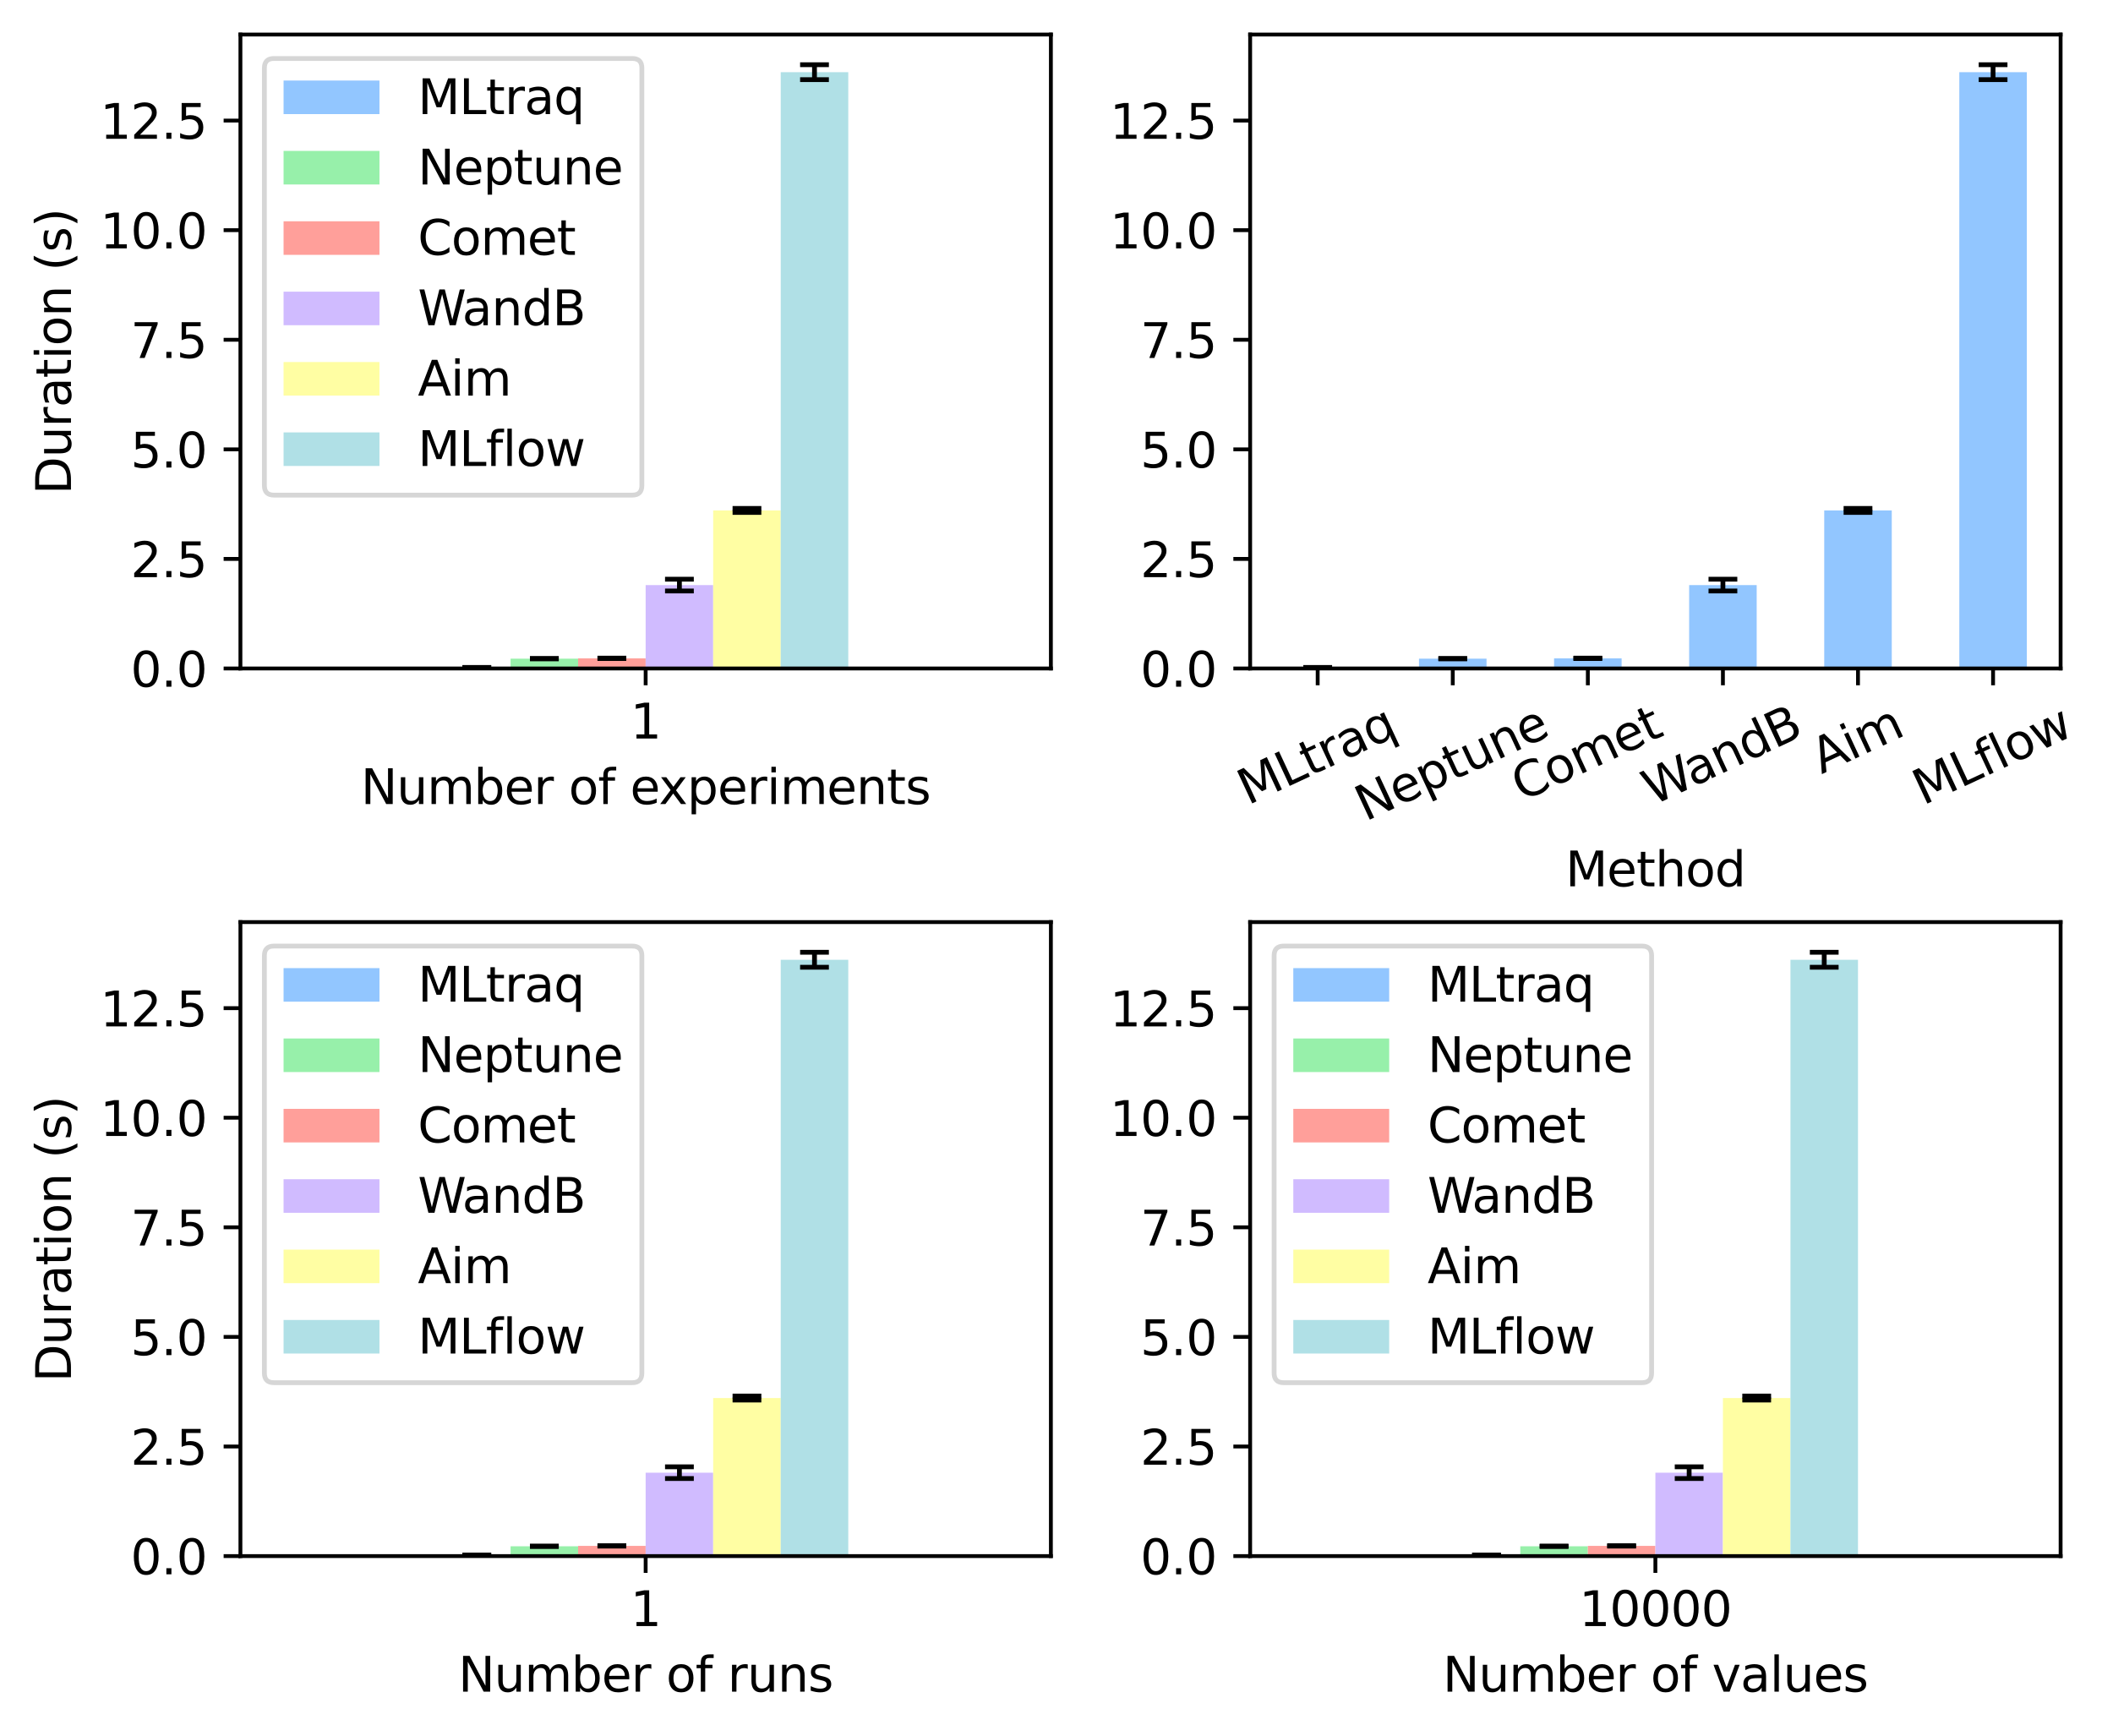 <?xml version="1.0" encoding="utf-8" standalone="no"?>
<!DOCTYPE svg PUBLIC "-//W3C//DTD SVG 1.1//EN"
  "http://www.w3.org/Graphics/SVG/1.1/DTD/svg11.dtd">
<svg xmlns:xlink="http://www.w3.org/1999/xlink" width="440.71pt" height="362.116pt" viewBox="0 0 440.71 362.116" xmlns="http://www.w3.org/2000/svg" version="1.1">
 <defs>
  <style type="text/css">*{stroke-linejoin: round; stroke-linecap: butt}</style>
 </defs>
 <g id="figure_1">
  <g id="patch_1">
   <path d="M 0 362.116 
L 440.71 362.116 
L 440.71 0 
L 0 0 
z
" style="fill: #ffffff"/>
  </g>
  <g id="axes_1">
   <g id="patch_2">
    <path d="M 50.144 139.433 
L 219.184 139.433 
L 219.184 7.2 
L 50.144 7.2 
z
" style="fill: #ffffff"/>
   </g>
   <g id="patch_3">
    <path d="M 92.404 139.433 
L 106.49 139.433 
L 106.49 139.238 
L 92.404 139.238 
z
" clip-path="url(#pd3a953278c)" style="fill: #92c6ff"/>
   </g>
   <g id="patch_4">
    <path d="M 106.49 139.433 
L 120.577 139.433 
L 120.577 137.387 
L 106.49 137.387 
z
" clip-path="url(#pd3a953278c)" style="fill: #97f0aa"/>
   </g>
   <g id="patch_5">
    <path d="M 120.577 139.433 
L 134.664 139.433 
L 134.664 137.311 
L 120.577 137.311 
z
" clip-path="url(#pd3a953278c)" style="fill: #ff9f9a"/>
   </g>
   <g id="patch_6">
    <path d="M 134.664 139.433 
L 148.75 139.433 
L 148.75 122.037 
L 134.664 122.037 
z
" clip-path="url(#pd3a953278c)" style="fill: #d0bbff"/>
   </g>
   <g id="patch_7">
    <path d="M 148.75 139.433 
L 162.837 139.433 
L 162.837 106.466 
L 148.75 106.466 
z
" clip-path="url(#pd3a953278c)" style="fill: #fffea3"/>
   </g>
   <g id="patch_8">
    <path d="M 162.837 139.433 
L 176.924 139.433 
L 176.924 15.057 
L 162.837 15.057 
z
" clip-path="url(#pd3a953278c)" style="fill: #b0e0e6"/>
   </g>
   <g id="matplotlib.axis_1">
    <g id="xtick_1">
     <g id="line2d_1">
      <defs>
       <path id="md936ce2d18" d="M 0 0 
L 0 3.5 
" style="stroke: #000000; stroke-width: 0.8"/>
      </defs>
      <g>
       <use xlink:href="#md936ce2d18" x="134.664" y="139.433" style="stroke: #000000; stroke-width: 0.8"/>
      </g>
     </g>
     <g id="text_1">
      <!-- 1 -->
      <g transform="translate(131.482 154.032) scale(0.1 -0.1)">
       <defs>
        <path id="DejaVuSans-31" d="M 794 531 
L 1825 531 
L 1825 4091 
L 703 3866 
L 703 4441 
L 1819 4666 
L 2450 4666 
L 2450 531 
L 3481 531 
L 3481 0 
L 794 0 
L 794 531 
z
" transform="scale(0.016)"/>
       </defs>
       <use xlink:href="#DejaVuSans-31"/>
      </g>
     </g>
    </g>
    <g id="text_2">
     <!-- Number of experiments -->
     <g transform="translate(75.256 167.71) scale(0.1 -0.1)">
      <defs>
       <path id="DejaVuSans-4e" d="M 628 4666 
L 1478 4666 
L 3547 763 
L 3547 4666 
L 4159 4666 
L 4159 0 
L 3309 0 
L 1241 3903 
L 1241 0 
L 628 0 
L 628 4666 
z
" transform="scale(0.016)"/>
       <path id="DejaVuSans-75" d="M 544 1381 
L 544 3500 
L 1119 3500 
L 1119 1403 
Q 1119 906 1312 657 
Q 1506 409 1894 409 
Q 2359 409 2629 706 
Q 2900 1003 2900 1516 
L 2900 3500 
L 3475 3500 
L 3475 0 
L 2900 0 
L 2900 538 
Q 2691 219 2414 64 
Q 2138 -91 1772 -91 
Q 1169 -91 856 284 
Q 544 659 544 1381 
z
M 1991 3584 
L 1991 3584 
z
" transform="scale(0.016)"/>
       <path id="DejaVuSans-6d" d="M 3328 2828 
Q 3544 3216 3844 3400 
Q 4144 3584 4550 3584 
Q 5097 3584 5394 3201 
Q 5691 2819 5691 2113 
L 5691 0 
L 5113 0 
L 5113 2094 
Q 5113 2597 4934 2840 
Q 4756 3084 4391 3084 
Q 3944 3084 3684 2787 
Q 3425 2491 3425 1978 
L 3425 0 
L 2847 0 
L 2847 2094 
Q 2847 2600 2669 2842 
Q 2491 3084 2119 3084 
Q 1678 3084 1418 2786 
Q 1159 2488 1159 1978 
L 1159 0 
L 581 0 
L 581 3500 
L 1159 3500 
L 1159 2956 
Q 1356 3278 1631 3431 
Q 1906 3584 2284 3584 
Q 2666 3584 2933 3390 
Q 3200 3197 3328 2828 
z
" transform="scale(0.016)"/>
       <path id="DejaVuSans-62" d="M 3116 1747 
Q 3116 2381 2855 2742 
Q 2594 3103 2138 3103 
Q 1681 3103 1420 2742 
Q 1159 2381 1159 1747 
Q 1159 1113 1420 752 
Q 1681 391 2138 391 
Q 2594 391 2855 752 
Q 3116 1113 3116 1747 
z
M 1159 2969 
Q 1341 3281 1617 3432 
Q 1894 3584 2278 3584 
Q 2916 3584 3314 3078 
Q 3713 2572 3713 1747 
Q 3713 922 3314 415 
Q 2916 -91 2278 -91 
Q 1894 -91 1617 61 
Q 1341 213 1159 525 
L 1159 0 
L 581 0 
L 581 4863 
L 1159 4863 
L 1159 2969 
z
" transform="scale(0.016)"/>
       <path id="DejaVuSans-65" d="M 3597 1894 
L 3597 1613 
L 953 1613 
Q 991 1019 1311 708 
Q 1631 397 2203 397 
Q 2534 397 2845 478 
Q 3156 559 3463 722 
L 3463 178 
Q 3153 47 2828 -22 
Q 2503 -91 2169 -91 
Q 1331 -91 842 396 
Q 353 884 353 1716 
Q 353 2575 817 3079 
Q 1281 3584 2069 3584 
Q 2775 3584 3186 3129 
Q 3597 2675 3597 1894 
z
M 3022 2063 
Q 3016 2534 2758 2815 
Q 2500 3097 2075 3097 
Q 1594 3097 1305 2825 
Q 1016 2553 972 2059 
L 3022 2063 
z
" transform="scale(0.016)"/>
       <path id="DejaVuSans-72" d="M 2631 2963 
Q 2534 3019 2420 3045 
Q 2306 3072 2169 3072 
Q 1681 3072 1420 2755 
Q 1159 2438 1159 1844 
L 1159 0 
L 581 0 
L 581 3500 
L 1159 3500 
L 1159 2956 
Q 1341 3275 1631 3429 
Q 1922 3584 2338 3584 
Q 2397 3584 2469 3576 
Q 2541 3569 2628 3553 
L 2631 2963 
z
" transform="scale(0.016)"/>
       <path id="DejaVuSans-20" transform="scale(0.016)"/>
       <path id="DejaVuSans-6f" d="M 1959 3097 
Q 1497 3097 1228 2736 
Q 959 2375 959 1747 
Q 959 1119 1226 758 
Q 1494 397 1959 397 
Q 2419 397 2687 759 
Q 2956 1122 2956 1747 
Q 2956 2369 2687 2733 
Q 2419 3097 1959 3097 
z
M 1959 3584 
Q 2709 3584 3137 3096 
Q 3566 2609 3566 1747 
Q 3566 888 3137 398 
Q 2709 -91 1959 -91 
Q 1206 -91 779 398 
Q 353 888 353 1747 
Q 353 2609 779 3096 
Q 1206 3584 1959 3584 
z
" transform="scale(0.016)"/>
       <path id="DejaVuSans-66" d="M 2375 4863 
L 2375 4384 
L 1825 4384 
Q 1516 4384 1395 4259 
Q 1275 4134 1275 3809 
L 1275 3500 
L 2222 3500 
L 2222 3053 
L 1275 3053 
L 1275 0 
L 697 0 
L 697 3053 
L 147 3053 
L 147 3500 
L 697 3500 
L 697 3744 
Q 697 4328 969 4595 
Q 1241 4863 1831 4863 
L 2375 4863 
z
" transform="scale(0.016)"/>
       <path id="DejaVuSans-78" d="M 3513 3500 
L 2247 1797 
L 3578 0 
L 2900 0 
L 1881 1375 
L 863 0 
L 184 0 
L 1544 1831 
L 300 3500 
L 978 3500 
L 1906 2253 
L 2834 3500 
L 3513 3500 
z
" transform="scale(0.016)"/>
       <path id="DejaVuSans-70" d="M 1159 525 
L 1159 -1331 
L 581 -1331 
L 581 3500 
L 1159 3500 
L 1159 2969 
Q 1341 3281 1617 3432 
Q 1894 3584 2278 3584 
Q 2916 3584 3314 3078 
Q 3713 2572 3713 1747 
Q 3713 922 3314 415 
Q 2916 -91 2278 -91 
Q 1894 -91 1617 61 
Q 1341 213 1159 525 
z
M 3116 1747 
Q 3116 2381 2855 2742 
Q 2594 3103 2138 3103 
Q 1681 3103 1420 2742 
Q 1159 2381 1159 1747 
Q 1159 1113 1420 752 
Q 1681 391 2138 391 
Q 2594 391 2855 752 
Q 3116 1113 3116 1747 
z
" transform="scale(0.016)"/>
       <path id="DejaVuSans-69" d="M 603 3500 
L 1178 3500 
L 1178 0 
L 603 0 
L 603 3500 
z
M 603 4863 
L 1178 4863 
L 1178 4134 
L 603 4134 
L 603 4863 
z
" transform="scale(0.016)"/>
       <path id="DejaVuSans-6e" d="M 3513 2113 
L 3513 0 
L 2938 0 
L 2938 2094 
Q 2938 2591 2744 2837 
Q 2550 3084 2163 3084 
Q 1697 3084 1428 2787 
Q 1159 2491 1159 1978 
L 1159 0 
L 581 0 
L 581 3500 
L 1159 3500 
L 1159 2956 
Q 1366 3272 1645 3428 
Q 1925 3584 2291 3584 
Q 2894 3584 3203 3211 
Q 3513 2838 3513 2113 
z
" transform="scale(0.016)"/>
       <path id="DejaVuSans-74" d="M 1172 4494 
L 1172 3500 
L 2356 3500 
L 2356 3053 
L 1172 3053 
L 1172 1153 
Q 1172 725 1289 603 
Q 1406 481 1766 481 
L 2356 481 
L 2356 0 
L 1766 0 
Q 1100 0 847 248 
Q 594 497 594 1153 
L 594 3053 
L 172 3053 
L 172 3500 
L 594 3500 
L 594 4494 
L 1172 4494 
z
" transform="scale(0.016)"/>
       <path id="DejaVuSans-73" d="M 2834 3397 
L 2834 2853 
Q 2591 2978 2328 3040 
Q 2066 3103 1784 3103 
Q 1356 3103 1142 2972 
Q 928 2841 928 2578 
Q 928 2378 1081 2264 
Q 1234 2150 1697 2047 
L 1894 2003 
Q 2506 1872 2764 1633 
Q 3022 1394 3022 966 
Q 3022 478 2636 193 
Q 2250 -91 1575 -91 
Q 1294 -91 989 -36 
Q 684 19 347 128 
L 347 722 
Q 666 556 975 473 
Q 1284 391 1588 391 
Q 1994 391 2212 530 
Q 2431 669 2431 922 
Q 2431 1156 2273 1281 
Q 2116 1406 1581 1522 
L 1381 1569 
Q 847 1681 609 1914 
Q 372 2147 372 2553 
Q 372 3047 722 3315 
Q 1072 3584 1716 3584 
Q 2034 3584 2315 3537 
Q 2597 3491 2834 3397 
z
" transform="scale(0.016)"/>
      </defs>
      <use xlink:href="#DejaVuSans-4e"/>
      <use xlink:href="#DejaVuSans-75" x="74.805"/>
      <use xlink:href="#DejaVuSans-6d" x="138.184"/>
      <use xlink:href="#DejaVuSans-62" x="235.596"/>
      <use xlink:href="#DejaVuSans-65" x="299.072"/>
      <use xlink:href="#DejaVuSans-72" x="360.596"/>
      <use xlink:href="#DejaVuSans-20" x="401.709"/>
      <use xlink:href="#DejaVuSans-6f" x="433.496"/>
      <use xlink:href="#DejaVuSans-66" x="494.678"/>
      <use xlink:href="#DejaVuSans-20" x="529.883"/>
      <use xlink:href="#DejaVuSans-65" x="561.67"/>
      <use xlink:href="#DejaVuSans-78" x="621.443"/>
      <use xlink:href="#DejaVuSans-70" x="680.623"/>
      <use xlink:href="#DejaVuSans-65" x="744.1"/>
      <use xlink:href="#DejaVuSans-72" x="805.623"/>
      <use xlink:href="#DejaVuSans-69" x="846.736"/>
      <use xlink:href="#DejaVuSans-6d" x="874.52"/>
      <use xlink:href="#DejaVuSans-65" x="971.932"/>
      <use xlink:href="#DejaVuSans-6e" x="1033.455"/>
      <use xlink:href="#DejaVuSans-74" x="1096.834"/>
      <use xlink:href="#DejaVuSans-73" x="1136.043"/>
     </g>
    </g>
   </g>
   <g id="matplotlib.axis_2">
    <g id="ytick_1">
     <g id="line2d_2">
      <defs>
       <path id="m2eefbc660d" d="M 0 0 
L -3.5 0 
" style="stroke: #000000; stroke-width: 0.8"/>
      </defs>
      <g>
       <use xlink:href="#m2eefbc660d" x="50.144" y="139.433" style="stroke: #000000; stroke-width: 0.8"/>
      </g>
     </g>
     <g id="text_3">
      <!-- 0.0 -->
      <g transform="translate(27.241 143.233) scale(0.1 -0.1)">
       <defs>
        <path id="DejaVuSans-30" d="M 2034 4250 
Q 1547 4250 1301 3770 
Q 1056 3291 1056 2328 
Q 1056 1369 1301 889 
Q 1547 409 2034 409 
Q 2525 409 2770 889 
Q 3016 1369 3016 2328 
Q 3016 3291 2770 3770 
Q 2525 4250 2034 4250 
z
M 2034 4750 
Q 2819 4750 3233 4129 
Q 3647 3509 3647 2328 
Q 3647 1150 3233 529 
Q 2819 -91 2034 -91 
Q 1250 -91 836 529 
Q 422 1150 422 2328 
Q 422 3509 836 4129 
Q 1250 4750 2034 4750 
z
" transform="scale(0.016)"/>
        <path id="DejaVuSans-2e" d="M 684 794 
L 1344 794 
L 1344 0 
L 684 0 
L 684 794 
z
" transform="scale(0.016)"/>
       </defs>
       <use xlink:href="#DejaVuSans-30"/>
       <use xlink:href="#DejaVuSans-2e" x="63.623"/>
       <use xlink:href="#DejaVuSans-30" x="95.41"/>
      </g>
     </g>
    </g>
    <g id="ytick_2">
     <g id="line2d_3">
      <g>
       <use xlink:href="#m2eefbc660d" x="50.144" y="116.577" style="stroke: #000000; stroke-width: 0.8"/>
      </g>
     </g>
     <g id="text_4">
      <!-- 2.5 -->
      <g transform="translate(27.241 120.376) scale(0.1 -0.1)">
       <defs>
        <path id="DejaVuSans-32" d="M 1228 531 
L 3431 531 
L 3431 0 
L 469 0 
L 469 531 
Q 828 903 1448 1529 
Q 2069 2156 2228 2338 
Q 2531 2678 2651 2914 
Q 2772 3150 2772 3378 
Q 2772 3750 2511 3984 
Q 2250 4219 1831 4219 
Q 1534 4219 1204 4116 
Q 875 4013 500 3803 
L 500 4441 
Q 881 4594 1212 4672 
Q 1544 4750 1819 4750 
Q 2544 4750 2975 4387 
Q 3406 4025 3406 3419 
Q 3406 3131 3298 2873 
Q 3191 2616 2906 2266 
Q 2828 2175 2409 1742 
Q 1991 1309 1228 531 
z
" transform="scale(0.016)"/>
        <path id="DejaVuSans-35" d="M 691 4666 
L 3169 4666 
L 3169 4134 
L 1269 4134 
L 1269 2991 
Q 1406 3038 1543 3061 
Q 1681 3084 1819 3084 
Q 2600 3084 3056 2656 
Q 3513 2228 3513 1497 
Q 3513 744 3044 326 
Q 2575 -91 1722 -91 
Q 1428 -91 1123 -41 
Q 819 9 494 109 
L 494 744 
Q 775 591 1075 516 
Q 1375 441 1709 441 
Q 2250 441 2565 725 
Q 2881 1009 2881 1497 
Q 2881 1984 2565 2268 
Q 2250 2553 1709 2553 
Q 1456 2553 1204 2497 
Q 953 2441 691 2322 
L 691 4666 
z
" transform="scale(0.016)"/>
       </defs>
       <use xlink:href="#DejaVuSans-32"/>
       <use xlink:href="#DejaVuSans-2e" x="63.623"/>
       <use xlink:href="#DejaVuSans-35" x="95.41"/>
      </g>
     </g>
    </g>
    <g id="ytick_3">
     <g id="line2d_4">
      <g>
       <use xlink:href="#m2eefbc660d" x="50.144" y="93.72" style="stroke: #000000; stroke-width: 0.8"/>
      </g>
     </g>
     <g id="text_5">
      <!-- 5.0 -->
      <g transform="translate(27.241 97.519) scale(0.1 -0.1)">
       <use xlink:href="#DejaVuSans-35"/>
       <use xlink:href="#DejaVuSans-2e" x="63.623"/>
       <use xlink:href="#DejaVuSans-30" x="95.41"/>
      </g>
     </g>
    </g>
    <g id="ytick_4">
     <g id="line2d_5">
      <g>
       <use xlink:href="#m2eefbc660d" x="50.144" y="70.863" style="stroke: #000000; stroke-width: 0.8"/>
      </g>
     </g>
     <g id="text_6">
      <!-- 7.5 -->
      <g transform="translate(27.241 74.663) scale(0.1 -0.1)">
       <defs>
        <path id="DejaVuSans-37" d="M 525 4666 
L 3525 4666 
L 3525 4397 
L 1831 0 
L 1172 0 
L 2766 4134 
L 525 4134 
L 525 4666 
z
" transform="scale(0.016)"/>
       </defs>
       <use xlink:href="#DejaVuSans-37"/>
       <use xlink:href="#DejaVuSans-2e" x="63.623"/>
       <use xlink:href="#DejaVuSans-35" x="95.41"/>
      </g>
     </g>
    </g>
    <g id="ytick_5">
     <g id="line2d_6">
      <g>
       <use xlink:href="#m2eefbc660d" x="50.144" y="48.007" style="stroke: #000000; stroke-width: 0.8"/>
      </g>
     </g>
     <g id="text_7">
      <!-- 10.0 -->
      <g transform="translate(20.878 51.806) scale(0.1 -0.1)">
       <use xlink:href="#DejaVuSans-31"/>
       <use xlink:href="#DejaVuSans-30" x="63.623"/>
       <use xlink:href="#DejaVuSans-2e" x="127.246"/>
       <use xlink:href="#DejaVuSans-30" x="159.033"/>
      </g>
     </g>
    </g>
    <g id="ytick_6">
     <g id="line2d_7">
      <g>
       <use xlink:href="#m2eefbc660d" x="50.144" y="25.15" style="stroke: #000000; stroke-width: 0.8"/>
      </g>
     </g>
     <g id="text_8">
      <!-- 12.5 -->
      <g transform="translate(20.878 28.949) scale(0.1 -0.1)">
       <use xlink:href="#DejaVuSans-31"/>
       <use xlink:href="#DejaVuSans-32" x="63.623"/>
       <use xlink:href="#DejaVuSans-2e" x="127.246"/>
       <use xlink:href="#DejaVuSans-35" x="159.033"/>
      </g>
     </g>
    </g>
    <g id="text_9">
     <!-- Duration (s) -->
     <g transform="translate(14.798 103.128) rotate(-90) scale(0.1 -0.1)">
      <defs>
       <path id="DejaVuSans-44" d="M 1259 4147 
L 1259 519 
L 2022 519 
Q 2988 519 3436 956 
Q 3884 1394 3884 2338 
Q 3884 3275 3436 3711 
Q 2988 4147 2022 4147 
L 1259 4147 
z
M 628 4666 
L 1925 4666 
Q 3281 4666 3915 4102 
Q 4550 3538 4550 2338 
Q 4550 1131 3912 565 
Q 3275 0 1925 0 
L 628 0 
L 628 4666 
z
" transform="scale(0.016)"/>
       <path id="DejaVuSans-61" d="M 2194 1759 
Q 1497 1759 1228 1600 
Q 959 1441 959 1056 
Q 959 750 1161 570 
Q 1363 391 1709 391 
Q 2188 391 2477 730 
Q 2766 1069 2766 1631 
L 2766 1759 
L 2194 1759 
z
M 3341 1997 
L 3341 0 
L 2766 0 
L 2766 531 
Q 2569 213 2275 61 
Q 1981 -91 1556 -91 
Q 1019 -91 701 211 
Q 384 513 384 1019 
Q 384 1609 779 1909 
Q 1175 2209 1959 2209 
L 2766 2209 
L 2766 2266 
Q 2766 2663 2505 2880 
Q 2244 3097 1772 3097 
Q 1472 3097 1187 3025 
Q 903 2953 641 2809 
L 641 3341 
Q 956 3463 1253 3523 
Q 1550 3584 1831 3584 
Q 2591 3584 2966 3190 
Q 3341 2797 3341 1997 
z
" transform="scale(0.016)"/>
       <path id="DejaVuSans-28" d="M 1984 4856 
Q 1566 4138 1362 3434 
Q 1159 2731 1159 2009 
Q 1159 1288 1364 580 
Q 1569 -128 1984 -844 
L 1484 -844 
Q 1016 -109 783 600 
Q 550 1309 550 2009 
Q 550 2706 781 3412 
Q 1013 4119 1484 4856 
L 1984 4856 
z
" transform="scale(0.016)"/>
       <path id="DejaVuSans-29" d="M 513 4856 
L 1013 4856 
Q 1481 4119 1714 3412 
Q 1947 2706 1947 2009 
Q 1947 1309 1714 600 
Q 1481 -109 1013 -844 
L 513 -844 
Q 928 -128 1133 580 
Q 1338 1288 1338 2009 
Q 1338 2731 1133 3434 
Q 928 4138 513 4856 
z
" transform="scale(0.016)"/>
      </defs>
      <use xlink:href="#DejaVuSans-44"/>
      <use xlink:href="#DejaVuSans-75" x="77.002"/>
      <use xlink:href="#DejaVuSans-72" x="140.381"/>
      <use xlink:href="#DejaVuSans-61" x="181.494"/>
      <use xlink:href="#DejaVuSans-74" x="242.773"/>
      <use xlink:href="#DejaVuSans-69" x="281.982"/>
      <use xlink:href="#DejaVuSans-6f" x="309.766"/>
      <use xlink:href="#DejaVuSans-6e" x="370.947"/>
      <use xlink:href="#DejaVuSans-20" x="434.326"/>
      <use xlink:href="#DejaVuSans-28" x="466.113"/>
      <use xlink:href="#DejaVuSans-73" x="505.127"/>
      <use xlink:href="#DejaVuSans-29" x="557.227"/>
     </g>
    </g>
   </g>
   <g id="LineCollection_1">
    <path d="M 99.447 139.264 
L 99.447 139.213 
" clip-path="url(#pd3a953278c)" style="fill: none; stroke: #000000"/>
   </g>
   <g id="line2d_8">
    <defs>
     <path id="m3a6ae1782d" d="M 3 0 
L -3 -0 
" style="stroke: #000000"/>
    </defs>
    <g clip-path="url(#pd3a953278c)">
     <use xlink:href="#m3a6ae1782d" x="99.447" y="139.264" style="stroke: #000000"/>
    </g>
   </g>
   <g id="line2d_9">
    <g clip-path="url(#pd3a953278c)">
     <use xlink:href="#m3a6ae1782d" x="99.447" y="139.213" style="stroke: #000000"/>
    </g>
   </g>
   <g id="LineCollection_2">
    <path d="M 113.534 137.427 
L 113.534 137.347 
" clip-path="url(#pd3a953278c)" style="fill: none; stroke: #000000"/>
   </g>
   <g id="line2d_10">
    <g clip-path="url(#pd3a953278c)">
     <use xlink:href="#m3a6ae1782d" x="113.534" y="137.427" style="stroke: #000000"/>
    </g>
   </g>
   <g id="line2d_11">
    <g clip-path="url(#pd3a953278c)">
     <use xlink:href="#m3a6ae1782d" x="113.534" y="137.347" style="stroke: #000000"/>
    </g>
   </g>
   <g id="LineCollection_3">
    <path d="M 127.62 137.35 
L 127.62 137.271 
" clip-path="url(#pd3a953278c)" style="fill: none; stroke: #000000"/>
   </g>
   <g id="line2d_12">
    <g clip-path="url(#pd3a953278c)">
     <use xlink:href="#m3a6ae1782d" x="127.62" y="137.35" style="stroke: #000000"/>
    </g>
   </g>
   <g id="line2d_13">
    <g clip-path="url(#pd3a953278c)">
     <use xlink:href="#m3a6ae1782d" x="127.62" y="137.271" style="stroke: #000000"/>
    </g>
   </g>
   <g id="LineCollection_4">
    <path d="M 141.707 123.262 
L 141.707 120.812 
" clip-path="url(#pd3a953278c)" style="fill: none; stroke: #000000"/>
   </g>
   <g id="line2d_14">
    <g clip-path="url(#pd3a953278c)">
     <use xlink:href="#m3a6ae1782d" x="141.707" y="123.262" style="stroke: #000000"/>
    </g>
   </g>
   <g id="line2d_15">
    <g clip-path="url(#pd3a953278c)">
     <use xlink:href="#m3a6ae1782d" x="141.707" y="120.812" style="stroke: #000000"/>
    </g>
   </g>
   <g id="LineCollection_5">
    <path d="M 155.794 106.881 
L 155.794 106.051 
" clip-path="url(#pd3a953278c)" style="fill: none; stroke: #000000"/>
   </g>
   <g id="line2d_16">
    <g clip-path="url(#pd3a953278c)">
     <use xlink:href="#m3a6ae1782d" x="155.794" y="106.881" style="stroke: #000000"/>
    </g>
   </g>
   <g id="line2d_17">
    <g clip-path="url(#pd3a953278c)">
     <use xlink:href="#m3a6ae1782d" x="155.794" y="106.051" style="stroke: #000000"/>
    </g>
   </g>
   <g id="LineCollection_6">
    <path d="M 169.88 16.617 
L 169.88 13.497 
" clip-path="url(#pd3a953278c)" style="fill: none; stroke: #000000"/>
   </g>
   <g id="line2d_18">
    <g clip-path="url(#pd3a953278c)">
     <use xlink:href="#m3a6ae1782d" x="169.88" y="16.617" style="stroke: #000000"/>
    </g>
   </g>
   <g id="line2d_19">
    <g clip-path="url(#pd3a953278c)">
     <use xlink:href="#m3a6ae1782d" x="169.88" y="13.497" style="stroke: #000000"/>
    </g>
   </g>
   <g id="patch_9">
    <path d="M 50.144 139.433 
L 50.144 7.2 
" style="fill: none; stroke: #000000; stroke-width: 0.8; stroke-linejoin: miter; stroke-linecap: square"/>
   </g>
   <g id="patch_10">
    <path d="M 219.184 139.433 
L 219.184 7.2 
" style="fill: none; stroke: #000000; stroke-width: 0.8; stroke-linejoin: miter; stroke-linecap: square"/>
   </g>
   <g id="patch_11">
    <path d="M 50.144 139.433 
L 219.184 139.433 
" style="fill: none; stroke: #000000; stroke-width: 0.8; stroke-linejoin: miter; stroke-linecap: square"/>
   </g>
   <g id="patch_12">
    <path d="M 50.144 7.2 
L 219.184 7.2 
" style="fill: none; stroke: #000000; stroke-width: 0.8; stroke-linejoin: miter; stroke-linecap: square"/>
   </g>
   <g id="legend_1">
    <g id="patch_13">
     <path d="M 57.144 103.269 
L 131.875 103.269 
Q 133.875 103.269 133.875 101.269 
L 133.875 14.2 
Q 133.875 12.2 131.875 12.2 
L 57.144 12.2 
Q 55.144 12.2 55.144 14.2 
L 55.144 101.269 
Q 55.144 103.269 57.144 103.269 
z
" style="fill: #ffffff; opacity: 0.8; stroke: #cccccc; stroke-linejoin: miter"/>
    </g>
    <g id="patch_14">
     <path d="M 59.144 23.798 
L 79.144 23.798 
L 79.144 16.798 
L 59.144 16.798 
z
" style="fill: #92c6ff"/>
    </g>
    <g id="text_10">
     <!-- MLtraq -->
     <g transform="translate(87.144 23.798) scale(0.1 -0.1)">
      <defs>
       <path id="DejaVuSans-4d" d="M 628 4666 
L 1569 4666 
L 2759 1491 
L 3956 4666 
L 4897 4666 
L 4897 0 
L 4281 0 
L 4281 4097 
L 3078 897 
L 2444 897 
L 1241 4097 
L 1241 0 
L 628 0 
L 628 4666 
z
" transform="scale(0.016)"/>
       <path id="DejaVuSans-4c" d="M 628 4666 
L 1259 4666 
L 1259 531 
L 3531 531 
L 3531 0 
L 628 0 
L 628 4666 
z
" transform="scale(0.016)"/>
       <path id="DejaVuSans-71" d="M 947 1747 
Q 947 1113 1208 752 
Q 1469 391 1925 391 
Q 2381 391 2643 752 
Q 2906 1113 2906 1747 
Q 2906 2381 2643 2742 
Q 2381 3103 1925 3103 
Q 1469 3103 1208 2742 
Q 947 2381 947 1747 
z
M 2906 525 
Q 2725 213 2448 61 
Q 2172 -91 1784 -91 
Q 1150 -91 751 415 
Q 353 922 353 1747 
Q 353 2572 751 3078 
Q 1150 3584 1784 3584 
Q 2172 3584 2448 3432 
Q 2725 3281 2906 2969 
L 2906 3500 
L 3481 3500 
L 3481 -1331 
L 2906 -1331 
L 2906 525 
z
" transform="scale(0.016)"/>
      </defs>
      <use xlink:href="#DejaVuSans-4d"/>
      <use xlink:href="#DejaVuSans-4c" x="86.279"/>
      <use xlink:href="#DejaVuSans-74" x="141.992"/>
      <use xlink:href="#DejaVuSans-72" x="181.201"/>
      <use xlink:href="#DejaVuSans-61" x="222.314"/>
      <use xlink:href="#DejaVuSans-71" x="283.594"/>
     </g>
    </g>
    <g id="patch_15">
     <path d="M 59.144 38.477 
L 79.144 38.477 
L 79.144 31.477 
L 59.144 31.477 
z
" style="fill: #97f0aa"/>
    </g>
    <g id="text_11">
     <!-- Neptune -->
     <g transform="translate(87.144 38.477) scale(0.1 -0.1)">
      <use xlink:href="#DejaVuSans-4e"/>
      <use xlink:href="#DejaVuSans-65" x="74.805"/>
      <use xlink:href="#DejaVuSans-70" x="136.328"/>
      <use xlink:href="#DejaVuSans-74" x="199.805"/>
      <use xlink:href="#DejaVuSans-75" x="239.014"/>
      <use xlink:href="#DejaVuSans-6e" x="302.393"/>
      <use xlink:href="#DejaVuSans-65" x="365.771"/>
     </g>
    </g>
    <g id="patch_16">
     <path d="M 59.144 53.155 
L 79.144 53.155 
L 79.144 46.155 
L 59.144 46.155 
z
" style="fill: #ff9f9a"/>
    </g>
    <g id="text_12">
     <!-- Comet -->
     <g transform="translate(87.144 53.155) scale(0.1 -0.1)">
      <defs>
       <path id="DejaVuSans-43" d="M 4122 4306 
L 4122 3641 
Q 3803 3938 3442 4084 
Q 3081 4231 2675 4231 
Q 1875 4231 1450 3742 
Q 1025 3253 1025 2328 
Q 1025 1406 1450 917 
Q 1875 428 2675 428 
Q 3081 428 3442 575 
Q 3803 722 4122 1019 
L 4122 359 
Q 3791 134 3420 21 
Q 3050 -91 2638 -91 
Q 1578 -91 968 557 
Q 359 1206 359 2328 
Q 359 3453 968 4101 
Q 1578 4750 2638 4750 
Q 3056 4750 3426 4639 
Q 3797 4528 4122 4306 
z
" transform="scale(0.016)"/>
      </defs>
      <use xlink:href="#DejaVuSans-43"/>
      <use xlink:href="#DejaVuSans-6f" x="69.824"/>
      <use xlink:href="#DejaVuSans-6d" x="131.006"/>
      <use xlink:href="#DejaVuSans-65" x="228.418"/>
      <use xlink:href="#DejaVuSans-74" x="289.941"/>
     </g>
    </g>
    <g id="patch_17">
     <path d="M 59.144 67.833 
L 79.144 67.833 
L 79.144 60.833 
L 59.144 60.833 
z
" style="fill: #d0bbff"/>
    </g>
    <g id="text_13">
     <!-- WandB -->
     <g transform="translate(87.144 67.833) scale(0.1 -0.1)">
      <defs>
       <path id="DejaVuSans-57" d="M 213 4666 
L 850 4666 
L 1831 722 
L 2809 4666 
L 3519 4666 
L 4500 722 
L 5478 4666 
L 6119 4666 
L 4947 0 
L 4153 0 
L 3169 4050 
L 2175 0 
L 1381 0 
L 213 4666 
z
" transform="scale(0.016)"/>
       <path id="DejaVuSans-64" d="M 2906 2969 
L 2906 4863 
L 3481 4863 
L 3481 0 
L 2906 0 
L 2906 525 
Q 2725 213 2448 61 
Q 2172 -91 1784 -91 
Q 1150 -91 751 415 
Q 353 922 353 1747 
Q 353 2572 751 3078 
Q 1150 3584 1784 3584 
Q 2172 3584 2448 3432 
Q 2725 3281 2906 2969 
z
M 947 1747 
Q 947 1113 1208 752 
Q 1469 391 1925 391 
Q 2381 391 2643 752 
Q 2906 1113 2906 1747 
Q 2906 2381 2643 2742 
Q 2381 3103 1925 3103 
Q 1469 3103 1208 2742 
Q 947 2381 947 1747 
z
" transform="scale(0.016)"/>
       <path id="DejaVuSans-42" d="M 1259 2228 
L 1259 519 
L 2272 519 
Q 2781 519 3026 730 
Q 3272 941 3272 1375 
Q 3272 1813 3026 2020 
Q 2781 2228 2272 2228 
L 1259 2228 
z
M 1259 4147 
L 1259 2741 
L 2194 2741 
Q 2656 2741 2882 2914 
Q 3109 3088 3109 3444 
Q 3109 3797 2882 3972 
Q 2656 4147 2194 4147 
L 1259 4147 
z
M 628 4666 
L 2241 4666 
Q 2963 4666 3353 4366 
Q 3744 4066 3744 3513 
Q 3744 3084 3544 2831 
Q 3344 2578 2956 2516 
Q 3422 2416 3680 2098 
Q 3938 1781 3938 1306 
Q 3938 681 3513 340 
Q 3088 0 2303 0 
L 628 0 
L 628 4666 
z
" transform="scale(0.016)"/>
      </defs>
      <use xlink:href="#DejaVuSans-57"/>
      <use xlink:href="#DejaVuSans-61" x="92.502"/>
      <use xlink:href="#DejaVuSans-6e" x="153.781"/>
      <use xlink:href="#DejaVuSans-64" x="217.16"/>
      <use xlink:href="#DejaVuSans-42" x="280.637"/>
     </g>
    </g>
    <g id="patch_18">
     <path d="M 59.144 82.511 
L 79.144 82.511 
L 79.144 75.511 
L 59.144 75.511 
z
" style="fill: #fffea3"/>
    </g>
    <g id="text_14">
     <!-- Aim -->
     <g transform="translate(87.144 82.511) scale(0.1 -0.1)">
      <defs>
       <path id="DejaVuSans-41" d="M 2188 4044 
L 1331 1722 
L 3047 1722 
L 2188 4044 
z
M 1831 4666 
L 2547 4666 
L 4325 0 
L 3669 0 
L 3244 1197 
L 1141 1197 
L 716 0 
L 50 0 
L 1831 4666 
z
" transform="scale(0.016)"/>
      </defs>
      <use xlink:href="#DejaVuSans-41"/>
      <use xlink:href="#DejaVuSans-69" x="68.408"/>
      <use xlink:href="#DejaVuSans-6d" x="96.191"/>
     </g>
    </g>
    <g id="patch_19">
     <path d="M 59.144 97.189 
L 79.144 97.189 
L 79.144 90.189 
L 59.144 90.189 
z
" style="fill: #b0e0e6"/>
    </g>
    <g id="text_15">
     <!-- MLflow -->
     <g transform="translate(87.144 97.189) scale(0.1 -0.1)">
      <defs>
       <path id="DejaVuSans-6c" d="M 603 4863 
L 1178 4863 
L 1178 0 
L 603 0 
L 603 4863 
z
" transform="scale(0.016)"/>
       <path id="DejaVuSans-77" d="M 269 3500 
L 844 3500 
L 1563 769 
L 2278 3500 
L 2956 3500 
L 3675 769 
L 4391 3500 
L 4966 3500 
L 4050 0 
L 3372 0 
L 2619 2869 
L 1863 0 
L 1184 0 
L 269 3500 
z
" transform="scale(0.016)"/>
      </defs>
      <use xlink:href="#DejaVuSans-4d"/>
      <use xlink:href="#DejaVuSans-4c" x="86.279"/>
      <use xlink:href="#DejaVuSans-66" x="141.992"/>
      <use xlink:href="#DejaVuSans-6c" x="177.197"/>
      <use xlink:href="#DejaVuSans-6f" x="204.98"/>
      <use xlink:href="#DejaVuSans-77" x="266.162"/>
     </g>
    </g>
   </g>
  </g>
  <g id="axes_2">
   <g id="patch_20">
    <path d="M 260.744 139.433 
L 429.784 139.433 
L 429.784 7.2 
L 260.744 7.2 
z
" style="fill: #ffffff"/>
   </g>
   <g id="patch_21">
    <path d="M 267.787 139.433 
L 281.874 139.433 
L 281.874 139.238 
L 267.787 139.238 
z
" clip-path="url(#p3bf6b87524)" style="fill: #92c6ff"/>
   </g>
   <g id="patch_22">
    <path d="M 295.96 139.433 
L 310.047 139.433 
L 310.047 137.387 
L 295.96 137.387 
z
" clip-path="url(#p3bf6b87524)" style="fill: #92c6ff"/>
   </g>
   <g id="patch_23">
    <path d="M 324.134 139.433 
L 338.22 139.433 
L 338.22 137.311 
L 324.134 137.311 
z
" clip-path="url(#p3bf6b87524)" style="fill: #92c6ff"/>
   </g>
   <g id="patch_24">
    <path d="M 352.307 139.433 
L 366.394 139.433 
L 366.394 122.037 
L 352.307 122.037 
z
" clip-path="url(#p3bf6b87524)" style="fill: #92c6ff"/>
   </g>
   <g id="patch_25">
    <path d="M 380.48 139.433 
L 394.567 139.433 
L 394.567 106.466 
L 380.48 106.466 
z
" clip-path="url(#p3bf6b87524)" style="fill: #92c6ff"/>
   </g>
   <g id="patch_26">
    <path d="M 408.654 139.433 
L 422.74 139.433 
L 422.74 15.057 
L 408.654 15.057 
z
" clip-path="url(#p3bf6b87524)" style="fill: #92c6ff"/>
   </g>
   <g id="matplotlib.axis_3">
    <g id="xtick_2">
     <g id="line2d_20">
      <g>
       <use xlink:href="#md936ce2d18" x="274.83" y="139.433" style="stroke: #000000; stroke-width: 0.8"/>
      </g>
     </g>
     <g id="text_16">
      <!-- MLtraq -->
      <g transform="translate(260.269 167.988) rotate(-25) scale(0.1 -0.1)">
       <use xlink:href="#DejaVuSans-4d"/>
       <use xlink:href="#DejaVuSans-4c" x="86.279"/>
       <use xlink:href="#DejaVuSans-74" x="141.992"/>
       <use xlink:href="#DejaVuSans-72" x="181.201"/>
       <use xlink:href="#DejaVuSans-61" x="222.314"/>
       <use xlink:href="#DejaVuSans-71" x="283.594"/>
      </g>
     </g>
    </g>
    <g id="xtick_3">
     <g id="line2d_21">
      <g>
       <use xlink:href="#md936ce2d18" x="303.004" y="139.433" style="stroke: #000000; stroke-width: 0.8"/>
      </g>
     </g>
     <g id="text_17">
      <!-- Neptune -->
      <g transform="translate(284.806 171.379) rotate(-25) scale(0.1 -0.1)">
       <use xlink:href="#DejaVuSans-4e"/>
       <use xlink:href="#DejaVuSans-65" x="74.805"/>
       <use xlink:href="#DejaVuSans-70" x="136.328"/>
       <use xlink:href="#DejaVuSans-74" x="199.805"/>
       <use xlink:href="#DejaVuSans-75" x="239.014"/>
       <use xlink:href="#DejaVuSans-6e" x="302.393"/>
       <use xlink:href="#DejaVuSans-65" x="365.771"/>
      </g>
     </g>
    </g>
    <g id="xtick_4">
     <g id="line2d_22">
      <g>
       <use xlink:href="#md936ce2d18" x="331.177" y="139.433" style="stroke: #000000; stroke-width: 0.8"/>
      </g>
     </g>
     <g id="text_18">
      <!-- Comet -->
      <g transform="translate(317.427 167.231) rotate(-25) scale(0.1 -0.1)">
       <use xlink:href="#DejaVuSans-43"/>
       <use xlink:href="#DejaVuSans-6f" x="69.824"/>
       <use xlink:href="#DejaVuSans-6d" x="131.006"/>
       <use xlink:href="#DejaVuSans-65" x="228.418"/>
       <use xlink:href="#DejaVuSans-74" x="289.941"/>
      </g>
     </g>
    </g>
    <g id="xtick_5">
     <g id="line2d_23">
      <g>
       <use xlink:href="#md936ce2d18" x="359.35" y="139.433" style="stroke: #000000; stroke-width: 0.8"/>
      </g>
     </g>
     <g id="text_19">
      <!-- WandB -->
      <g transform="translate(344.69 168.08) rotate(-25) scale(0.1 -0.1)">
       <use xlink:href="#DejaVuSans-57"/>
       <use xlink:href="#DejaVuSans-61" x="92.502"/>
       <use xlink:href="#DejaVuSans-6e" x="153.781"/>
       <use xlink:href="#DejaVuSans-64" x="217.16"/>
       <use xlink:href="#DejaVuSans-42" x="280.637"/>
      </g>
     </g>
    </g>
    <g id="xtick_6">
     <g id="line2d_24">
      <g>
       <use xlink:href="#md936ce2d18" x="387.524" y="139.433" style="stroke: #000000; stroke-width: 0.8"/>
      </g>
     </g>
     <g id="text_20">
      <!-- Aim -->
      <g transform="translate(379.917 161.501) rotate(-25) scale(0.1 -0.1)">
       <use xlink:href="#DejaVuSans-41"/>
       <use xlink:href="#DejaVuSans-69" x="68.408"/>
       <use xlink:href="#DejaVuSans-6d" x="96.191"/>
      </g>
     </g>
    </g>
    <g id="xtick_7">
     <g id="line2d_25">
      <g>
       <use xlink:href="#md936ce2d18" x="415.697" y="139.433" style="stroke: #000000; stroke-width: 0.8"/>
      </g>
     </g>
     <g id="text_21">
      <!-- MLflow -->
      <g transform="translate(401.096 168.025) rotate(-25) scale(0.1 -0.1)">
       <use xlink:href="#DejaVuSans-4d"/>
       <use xlink:href="#DejaVuSans-4c" x="86.279"/>
       <use xlink:href="#DejaVuSans-66" x="141.992"/>
       <use xlink:href="#DejaVuSans-6c" x="177.197"/>
       <use xlink:href="#DejaVuSans-6f" x="204.98"/>
       <use xlink:href="#DejaVuSans-77" x="266.162"/>
      </g>
     </g>
    </g>
    <g id="text_22">
     <!-- Method -->
     <g transform="translate(326.511 184.862) scale(0.1 -0.1)">
      <defs>
       <path id="DejaVuSans-68" d="M 3513 2113 
L 3513 0 
L 2938 0 
L 2938 2094 
Q 2938 2591 2744 2837 
Q 2550 3084 2163 3084 
Q 1697 3084 1428 2787 
Q 1159 2491 1159 1978 
L 1159 0 
L 581 0 
L 581 4863 
L 1159 4863 
L 1159 2956 
Q 1366 3272 1645 3428 
Q 1925 3584 2291 3584 
Q 2894 3584 3203 3211 
Q 3513 2838 3513 2113 
z
" transform="scale(0.016)"/>
      </defs>
      <use xlink:href="#DejaVuSans-4d"/>
      <use xlink:href="#DejaVuSans-65" x="86.279"/>
      <use xlink:href="#DejaVuSans-74" x="147.803"/>
      <use xlink:href="#DejaVuSans-68" x="187.012"/>
      <use xlink:href="#DejaVuSans-6f" x="250.391"/>
      <use xlink:href="#DejaVuSans-64" x="311.572"/>
     </g>
    </g>
   </g>
   <g id="matplotlib.axis_4">
    <g id="ytick_7">
     <g id="line2d_26">
      <g>
       <use xlink:href="#m2eefbc660d" x="260.744" y="139.433" style="stroke: #000000; stroke-width: 0.8"/>
      </g>
     </g>
     <g id="text_23">
      <!-- 0.0 -->
      <g transform="translate(237.841 143.233) scale(0.1 -0.1)">
       <use xlink:href="#DejaVuSans-30"/>
       <use xlink:href="#DejaVuSans-2e" x="63.623"/>
       <use xlink:href="#DejaVuSans-30" x="95.41"/>
      </g>
     </g>
    </g>
    <g id="ytick_8">
     <g id="line2d_27">
      <g>
       <use xlink:href="#m2eefbc660d" x="260.744" y="116.577" style="stroke: #000000; stroke-width: 0.8"/>
      </g>
     </g>
     <g id="text_24">
      <!-- 2.5 -->
      <g transform="translate(237.841 120.376) scale(0.1 -0.1)">
       <use xlink:href="#DejaVuSans-32"/>
       <use xlink:href="#DejaVuSans-2e" x="63.623"/>
       <use xlink:href="#DejaVuSans-35" x="95.41"/>
      </g>
     </g>
    </g>
    <g id="ytick_9">
     <g id="line2d_28">
      <g>
       <use xlink:href="#m2eefbc660d" x="260.744" y="93.72" style="stroke: #000000; stroke-width: 0.8"/>
      </g>
     </g>
     <g id="text_25">
      <!-- 5.0 -->
      <g transform="translate(237.841 97.519) scale(0.1 -0.1)">
       <use xlink:href="#DejaVuSans-35"/>
       <use xlink:href="#DejaVuSans-2e" x="63.623"/>
       <use xlink:href="#DejaVuSans-30" x="95.41"/>
      </g>
     </g>
    </g>
    <g id="ytick_10">
     <g id="line2d_29">
      <g>
       <use xlink:href="#m2eefbc660d" x="260.744" y="70.863" style="stroke: #000000; stroke-width: 0.8"/>
      </g>
     </g>
     <g id="text_26">
      <!-- 7.5 -->
      <g transform="translate(237.841 74.663) scale(0.1 -0.1)">
       <use xlink:href="#DejaVuSans-37"/>
       <use xlink:href="#DejaVuSans-2e" x="63.623"/>
       <use xlink:href="#DejaVuSans-35" x="95.41"/>
      </g>
     </g>
    </g>
    <g id="ytick_11">
     <g id="line2d_30">
      <g>
       <use xlink:href="#m2eefbc660d" x="260.744" y="48.007" style="stroke: #000000; stroke-width: 0.8"/>
      </g>
     </g>
     <g id="text_27">
      <!-- 10.0 -->
      <g transform="translate(231.478 51.806) scale(0.1 -0.1)">
       <use xlink:href="#DejaVuSans-31"/>
       <use xlink:href="#DejaVuSans-30" x="63.623"/>
       <use xlink:href="#DejaVuSans-2e" x="127.246"/>
       <use xlink:href="#DejaVuSans-30" x="159.033"/>
      </g>
     </g>
    </g>
    <g id="ytick_12">
     <g id="line2d_31">
      <g>
       <use xlink:href="#m2eefbc660d" x="260.744" y="25.15" style="stroke: #000000; stroke-width: 0.8"/>
      </g>
     </g>
     <g id="text_28">
      <!-- 12.5 -->
      <g transform="translate(231.478 28.949) scale(0.1 -0.1)">
       <use xlink:href="#DejaVuSans-31"/>
       <use xlink:href="#DejaVuSans-32" x="63.623"/>
       <use xlink:href="#DejaVuSans-2e" x="127.246"/>
       <use xlink:href="#DejaVuSans-35" x="159.033"/>
      </g>
     </g>
    </g>
   </g>
   <g id="LineCollection_7">
    <path d="M 274.83 139.264 
L 274.83 139.213 
" clip-path="url(#p3bf6b87524)" style="fill: none; stroke: #000000"/>
    <path d="M 303.004 137.427 
L 303.004 137.347 
" clip-path="url(#p3bf6b87524)" style="fill: none; stroke: #000000"/>
    <path d="M 331.177 137.35 
L 331.177 137.271 
" clip-path="url(#p3bf6b87524)" style="fill: none; stroke: #000000"/>
    <path d="M 359.35 123.262 
L 359.35 120.812 
" clip-path="url(#p3bf6b87524)" style="fill: none; stroke: #000000"/>
    <path d="M 387.524 106.881 
L 387.524 106.051 
" clip-path="url(#p3bf6b87524)" style="fill: none; stroke: #000000"/>
    <path d="M 415.697 16.617 
L 415.697 13.497 
" clip-path="url(#p3bf6b87524)" style="fill: none; stroke: #000000"/>
   </g>
   <g id="line2d_32">
    <g clip-path="url(#p3bf6b87524)">
     <use xlink:href="#m3a6ae1782d" x="274.83" y="139.264" style="stroke: #000000"/>
     <use xlink:href="#m3a6ae1782d" x="303.004" y="137.427" style="stroke: #000000"/>
     <use xlink:href="#m3a6ae1782d" x="331.177" y="137.35" style="stroke: #000000"/>
     <use xlink:href="#m3a6ae1782d" x="359.35" y="123.262" style="stroke: #000000"/>
     <use xlink:href="#m3a6ae1782d" x="387.524" y="106.881" style="stroke: #000000"/>
     <use xlink:href="#m3a6ae1782d" x="415.697" y="16.617" style="stroke: #000000"/>
    </g>
   </g>
   <g id="line2d_33">
    <g clip-path="url(#p3bf6b87524)">
     <use xlink:href="#m3a6ae1782d" x="274.83" y="139.213" style="stroke: #000000"/>
     <use xlink:href="#m3a6ae1782d" x="303.004" y="137.347" style="stroke: #000000"/>
     <use xlink:href="#m3a6ae1782d" x="331.177" y="137.271" style="stroke: #000000"/>
     <use xlink:href="#m3a6ae1782d" x="359.35" y="120.812" style="stroke: #000000"/>
     <use xlink:href="#m3a6ae1782d" x="387.524" y="106.051" style="stroke: #000000"/>
     <use xlink:href="#m3a6ae1782d" x="415.697" y="13.497" style="stroke: #000000"/>
    </g>
   </g>
   <g id="patch_27">
    <path d="M 260.744 139.433 
L 260.744 7.2 
" style="fill: none; stroke: #000000; stroke-width: 0.8; stroke-linejoin: miter; stroke-linecap: square"/>
   </g>
   <g id="patch_28">
    <path d="M 429.784 139.433 
L 429.784 7.2 
" style="fill: none; stroke: #000000; stroke-width: 0.8; stroke-linejoin: miter; stroke-linecap: square"/>
   </g>
   <g id="patch_29">
    <path d="M 260.744 139.433 
L 429.784 139.433 
" style="fill: none; stroke: #000000; stroke-width: 0.8; stroke-linejoin: miter; stroke-linecap: square"/>
   </g>
   <g id="patch_30">
    <path d="M 260.744 7.2 
L 429.784 7.2 
" style="fill: none; stroke: #000000; stroke-width: 0.8; stroke-linejoin: miter; stroke-linecap: square"/>
   </g>
  </g>
  <g id="axes_3">
   <g id="patch_31">
    <path d="M 50.144 324.56 
L 219.184 324.56 
L 219.184 192.327 
L 50.144 192.327 
z
" style="fill: #ffffff"/>
   </g>
   <g id="patch_32">
    <path d="M 92.404 324.56 
L 106.49 324.56 
L 106.49 324.365 
L 92.404 324.365 
z
" clip-path="url(#pff04eee339)" style="fill: #92c6ff"/>
   </g>
   <g id="patch_33">
    <path d="M 106.49 324.56 
L 120.577 324.56 
L 120.577 322.514 
L 106.49 322.514 
z
" clip-path="url(#pff04eee339)" style="fill: #97f0aa"/>
   </g>
   <g id="patch_34">
    <path d="M 120.577 324.56 
L 134.664 324.56 
L 134.664 322.437 
L 120.577 322.437 
z
" clip-path="url(#pff04eee339)" style="fill: #ff9f9a"/>
   </g>
   <g id="patch_35">
    <path d="M 134.664 324.56 
L 148.75 324.56 
L 148.75 307.164 
L 134.664 307.164 
z
" clip-path="url(#pff04eee339)" style="fill: #d0bbff"/>
   </g>
   <g id="patch_36">
    <path d="M 148.75 324.56 
L 162.837 324.56 
L 162.837 291.593 
L 148.75 291.593 
z
" clip-path="url(#pff04eee339)" style="fill: #fffea3"/>
   </g>
   <g id="patch_37">
    <path d="M 162.837 324.56 
L 176.924 324.56 
L 176.924 200.183 
L 162.837 200.183 
z
" clip-path="url(#pff04eee339)" style="fill: #b0e0e6"/>
   </g>
   <g id="matplotlib.axis_5">
    <g id="xtick_8">
     <g id="line2d_34">
      <g>
       <use xlink:href="#md936ce2d18" x="134.664" y="324.56" style="stroke: #000000; stroke-width: 0.8"/>
      </g>
     </g>
     <g id="text_29">
      <!-- 1 -->
      <g transform="translate(131.482 339.158) scale(0.1 -0.1)">
       <use xlink:href="#DejaVuSans-31"/>
      </g>
     </g>
    </g>
    <g id="text_30">
     <!-- Number of runs -->
     <g transform="translate(95.582 352.837) scale(0.1 -0.1)">
      <use xlink:href="#DejaVuSans-4e"/>
      <use xlink:href="#DejaVuSans-75" x="74.805"/>
      <use xlink:href="#DejaVuSans-6d" x="138.184"/>
      <use xlink:href="#DejaVuSans-62" x="235.596"/>
      <use xlink:href="#DejaVuSans-65" x="299.072"/>
      <use xlink:href="#DejaVuSans-72" x="360.596"/>
      <use xlink:href="#DejaVuSans-20" x="401.709"/>
      <use xlink:href="#DejaVuSans-6f" x="433.496"/>
      <use xlink:href="#DejaVuSans-66" x="494.678"/>
      <use xlink:href="#DejaVuSans-20" x="529.883"/>
      <use xlink:href="#DejaVuSans-72" x="561.67"/>
      <use xlink:href="#DejaVuSans-75" x="602.783"/>
      <use xlink:href="#DejaVuSans-6e" x="666.162"/>
      <use xlink:href="#DejaVuSans-73" x="729.541"/>
     </g>
    </g>
   </g>
   <g id="matplotlib.axis_6">
    <g id="ytick_13">
     <g id="line2d_35">
      <g>
       <use xlink:href="#m2eefbc660d" x="50.144" y="324.56" style="stroke: #000000; stroke-width: 0.8"/>
      </g>
     </g>
     <g id="text_31">
      <!-- 0.0 -->
      <g transform="translate(27.241 328.359) scale(0.1 -0.1)">
       <use xlink:href="#DejaVuSans-30"/>
       <use xlink:href="#DejaVuSans-2e" x="63.623"/>
       <use xlink:href="#DejaVuSans-30" x="95.41"/>
      </g>
     </g>
    </g>
    <g id="ytick_14">
     <g id="line2d_36">
      <g>
       <use xlink:href="#m2eefbc660d" x="50.144" y="301.703" style="stroke: #000000; stroke-width: 0.8"/>
      </g>
     </g>
     <g id="text_32">
      <!-- 2.5 -->
      <g transform="translate(27.241 305.503) scale(0.1 -0.1)">
       <use xlink:href="#DejaVuSans-32"/>
       <use xlink:href="#DejaVuSans-2e" x="63.623"/>
       <use xlink:href="#DejaVuSans-35" x="95.41"/>
      </g>
     </g>
    </g>
    <g id="ytick_15">
     <g id="line2d_37">
      <g>
       <use xlink:href="#m2eefbc660d" x="50.144" y="278.847" style="stroke: #000000; stroke-width: 0.8"/>
      </g>
     </g>
     <g id="text_33">
      <!-- 5.0 -->
      <g transform="translate(27.241 282.646) scale(0.1 -0.1)">
       <use xlink:href="#DejaVuSans-35"/>
       <use xlink:href="#DejaVuSans-2e" x="63.623"/>
       <use xlink:href="#DejaVuSans-30" x="95.41"/>
      </g>
     </g>
    </g>
    <g id="ytick_16">
     <g id="line2d_38">
      <g>
       <use xlink:href="#m2eefbc660d" x="50.144" y="255.99" style="stroke: #000000; stroke-width: 0.8"/>
      </g>
     </g>
     <g id="text_34">
      <!-- 7.5 -->
      <g transform="translate(27.241 259.789) scale(0.1 -0.1)">
       <use xlink:href="#DejaVuSans-37"/>
       <use xlink:href="#DejaVuSans-2e" x="63.623"/>
       <use xlink:href="#DejaVuSans-35" x="95.41"/>
      </g>
     </g>
    </g>
    <g id="ytick_17">
     <g id="line2d_39">
      <g>
       <use xlink:href="#m2eefbc660d" x="50.144" y="233.134" style="stroke: #000000; stroke-width: 0.8"/>
      </g>
     </g>
     <g id="text_35">
      <!-- 10.0 -->
      <g transform="translate(20.878 236.933) scale(0.1 -0.1)">
       <use xlink:href="#DejaVuSans-31"/>
       <use xlink:href="#DejaVuSans-30" x="63.623"/>
       <use xlink:href="#DejaVuSans-2e" x="127.246"/>
       <use xlink:href="#DejaVuSans-30" x="159.033"/>
      </g>
     </g>
    </g>
    <g id="ytick_18">
     <g id="line2d_40">
      <g>
       <use xlink:href="#m2eefbc660d" x="50.144" y="210.277" style="stroke: #000000; stroke-width: 0.8"/>
      </g>
     </g>
     <g id="text_36">
      <!-- 12.5 -->
      <g transform="translate(20.878 214.076) scale(0.1 -0.1)">
       <use xlink:href="#DejaVuSans-31"/>
       <use xlink:href="#DejaVuSans-32" x="63.623"/>
       <use xlink:href="#DejaVuSans-2e" x="127.246"/>
       <use xlink:href="#DejaVuSans-35" x="159.033"/>
      </g>
     </g>
    </g>
    <g id="text_37">
     <!-- Duration (s) -->
     <g transform="translate(14.798 288.254) rotate(-90) scale(0.1 -0.1)">
      <use xlink:href="#DejaVuSans-44"/>
      <use xlink:href="#DejaVuSans-75" x="77.002"/>
      <use xlink:href="#DejaVuSans-72" x="140.381"/>
      <use xlink:href="#DejaVuSans-61" x="181.494"/>
      <use xlink:href="#DejaVuSans-74" x="242.773"/>
      <use xlink:href="#DejaVuSans-69" x="281.982"/>
      <use xlink:href="#DejaVuSans-6f" x="309.766"/>
      <use xlink:href="#DejaVuSans-6e" x="370.947"/>
      <use xlink:href="#DejaVuSans-20" x="434.326"/>
      <use xlink:href="#DejaVuSans-28" x="466.113"/>
      <use xlink:href="#DejaVuSans-73" x="505.127"/>
      <use xlink:href="#DejaVuSans-29" x="557.227"/>
     </g>
    </g>
   </g>
   <g id="LineCollection_8">
    <path d="M 99.447 324.39 
L 99.447 324.34 
" clip-path="url(#pff04eee339)" style="fill: none; stroke: #000000"/>
   </g>
   <g id="line2d_41">
    <g clip-path="url(#pff04eee339)">
     <use xlink:href="#m3a6ae1782d" x="99.447" y="324.39" style="stroke: #000000"/>
    </g>
   </g>
   <g id="line2d_42">
    <g clip-path="url(#pff04eee339)">
     <use xlink:href="#m3a6ae1782d" x="99.447" y="324.34" style="stroke: #000000"/>
    </g>
   </g>
   <g id="LineCollection_9">
    <path d="M 113.534 322.554 
L 113.534 322.474 
" clip-path="url(#pff04eee339)" style="fill: none; stroke: #000000"/>
   </g>
   <g id="line2d_43">
    <g clip-path="url(#pff04eee339)">
     <use xlink:href="#m3a6ae1782d" x="113.534" y="322.554" style="stroke: #000000"/>
    </g>
   </g>
   <g id="line2d_44">
    <g clip-path="url(#pff04eee339)">
     <use xlink:href="#m3a6ae1782d" x="113.534" y="322.474" style="stroke: #000000"/>
    </g>
   </g>
   <g id="LineCollection_10">
    <path d="M 127.62 322.477 
L 127.62 322.398 
" clip-path="url(#pff04eee339)" style="fill: none; stroke: #000000"/>
   </g>
   <g id="line2d_45">
    <g clip-path="url(#pff04eee339)">
     <use xlink:href="#m3a6ae1782d" x="127.62" y="322.477" style="stroke: #000000"/>
    </g>
   </g>
   <g id="line2d_46">
    <g clip-path="url(#pff04eee339)">
     <use xlink:href="#m3a6ae1782d" x="127.62" y="322.398" style="stroke: #000000"/>
    </g>
   </g>
   <g id="LineCollection_11">
    <path d="M 141.707 308.388 
L 141.707 305.939 
" clip-path="url(#pff04eee339)" style="fill: none; stroke: #000000"/>
   </g>
   <g id="line2d_47">
    <g clip-path="url(#pff04eee339)">
     <use xlink:href="#m3a6ae1782d" x="141.707" y="308.388" style="stroke: #000000"/>
    </g>
   </g>
   <g id="line2d_48">
    <g clip-path="url(#pff04eee339)">
     <use xlink:href="#m3a6ae1782d" x="141.707" y="305.939" style="stroke: #000000"/>
    </g>
   </g>
   <g id="LineCollection_12">
    <path d="M 155.794 292.008 
L 155.794 291.178 
" clip-path="url(#pff04eee339)" style="fill: none; stroke: #000000"/>
   </g>
   <g id="line2d_49">
    <g clip-path="url(#pff04eee339)">
     <use xlink:href="#m3a6ae1782d" x="155.794" y="292.008" style="stroke: #000000"/>
    </g>
   </g>
   <g id="line2d_50">
    <g clip-path="url(#pff04eee339)">
     <use xlink:href="#m3a6ae1782d" x="155.794" y="291.178" style="stroke: #000000"/>
    </g>
   </g>
   <g id="LineCollection_13">
    <path d="M 169.88 201.743 
L 169.88 198.623 
" clip-path="url(#pff04eee339)" style="fill: none; stroke: #000000"/>
   </g>
   <g id="line2d_51">
    <g clip-path="url(#pff04eee339)">
     <use xlink:href="#m3a6ae1782d" x="169.88" y="201.743" style="stroke: #000000"/>
    </g>
   </g>
   <g id="line2d_52">
    <g clip-path="url(#pff04eee339)">
     <use xlink:href="#m3a6ae1782d" x="169.88" y="198.623" style="stroke: #000000"/>
    </g>
   </g>
   <g id="patch_38">
    <path d="M 50.144 324.56 
L 50.144 192.327 
" style="fill: none; stroke: #000000; stroke-width: 0.8; stroke-linejoin: miter; stroke-linecap: square"/>
   </g>
   <g id="patch_39">
    <path d="M 219.184 324.56 
L 219.184 192.327 
" style="fill: none; stroke: #000000; stroke-width: 0.8; stroke-linejoin: miter; stroke-linecap: square"/>
   </g>
   <g id="patch_40">
    <path d="M 50.144 324.56 
L 219.184 324.56 
" style="fill: none; stroke: #000000; stroke-width: 0.8; stroke-linejoin: miter; stroke-linecap: square"/>
   </g>
   <g id="patch_41">
    <path d="M 50.144 192.327 
L 219.184 192.327 
" style="fill: none; stroke: #000000; stroke-width: 0.8; stroke-linejoin: miter; stroke-linecap: square"/>
   </g>
   <g id="legend_2">
    <g id="patch_42">
     <path d="M 57.144 288.395 
L 131.875 288.395 
Q 133.875 288.395 133.875 286.395 
L 133.875 199.327 
Q 133.875 197.327 131.875 197.327 
L 57.144 197.327 
Q 55.144 197.327 55.144 199.327 
L 55.144 286.395 
Q 55.144 288.395 57.144 288.395 
z
" style="fill: #ffffff; opacity: 0.8; stroke: #cccccc; stroke-linejoin: miter"/>
    </g>
    <g id="patch_43">
     <path d="M 59.144 208.925 
L 79.144 208.925 
L 79.144 201.925 
L 59.144 201.925 
z
" style="fill: #92c6ff"/>
    </g>
    <g id="text_38">
     <!-- MLtraq -->
     <g transform="translate(87.144 208.925) scale(0.1 -0.1)">
      <use xlink:href="#DejaVuSans-4d"/>
      <use xlink:href="#DejaVuSans-4c" x="86.279"/>
      <use xlink:href="#DejaVuSans-74" x="141.992"/>
      <use xlink:href="#DejaVuSans-72" x="181.201"/>
      <use xlink:href="#DejaVuSans-61" x="222.314"/>
      <use xlink:href="#DejaVuSans-71" x="283.594"/>
     </g>
    </g>
    <g id="patch_44">
     <path d="M 59.144 223.603 
L 79.144 223.603 
L 79.144 216.603 
L 59.144 216.603 
z
" style="fill: #97f0aa"/>
    </g>
    <g id="text_39">
     <!-- Neptune -->
     <g transform="translate(87.144 223.603) scale(0.1 -0.1)">
      <use xlink:href="#DejaVuSans-4e"/>
      <use xlink:href="#DejaVuSans-65" x="74.805"/>
      <use xlink:href="#DejaVuSans-70" x="136.328"/>
      <use xlink:href="#DejaVuSans-74" x="199.805"/>
      <use xlink:href="#DejaVuSans-75" x="239.014"/>
      <use xlink:href="#DejaVuSans-6e" x="302.393"/>
      <use xlink:href="#DejaVuSans-65" x="365.771"/>
     </g>
    </g>
    <g id="patch_45">
     <path d="M 59.144 238.281 
L 79.144 238.281 
L 79.144 231.281 
L 59.144 231.281 
z
" style="fill: #ff9f9a"/>
    </g>
    <g id="text_40">
     <!-- Comet -->
     <g transform="translate(87.144 238.281) scale(0.1 -0.1)">
      <use xlink:href="#DejaVuSans-43"/>
      <use xlink:href="#DejaVuSans-6f" x="69.824"/>
      <use xlink:href="#DejaVuSans-6d" x="131.006"/>
      <use xlink:href="#DejaVuSans-65" x="228.418"/>
      <use xlink:href="#DejaVuSans-74" x="289.941"/>
     </g>
    </g>
    <g id="patch_46">
     <path d="M 59.144 252.959 
L 79.144 252.959 
L 79.144 245.959 
L 59.144 245.959 
z
" style="fill: #d0bbff"/>
    </g>
    <g id="text_41">
     <!-- WandB -->
     <g transform="translate(87.144 252.959) scale(0.1 -0.1)">
      <use xlink:href="#DejaVuSans-57"/>
      <use xlink:href="#DejaVuSans-61" x="92.502"/>
      <use xlink:href="#DejaVuSans-6e" x="153.781"/>
      <use xlink:href="#DejaVuSans-64" x="217.16"/>
      <use xlink:href="#DejaVuSans-42" x="280.637"/>
     </g>
    </g>
    <g id="patch_47">
     <path d="M 59.144 267.638 
L 79.144 267.638 
L 79.144 260.638 
L 59.144 260.638 
z
" style="fill: #fffea3"/>
    </g>
    <g id="text_42">
     <!-- Aim -->
     <g transform="translate(87.144 267.638) scale(0.1 -0.1)">
      <use xlink:href="#DejaVuSans-41"/>
      <use xlink:href="#DejaVuSans-69" x="68.408"/>
      <use xlink:href="#DejaVuSans-6d" x="96.191"/>
     </g>
    </g>
    <g id="patch_48">
     <path d="M 59.144 282.316 
L 79.144 282.316 
L 79.144 275.316 
L 59.144 275.316 
z
" style="fill: #b0e0e6"/>
    </g>
    <g id="text_43">
     <!-- MLflow -->
     <g transform="translate(87.144 282.316) scale(0.1 -0.1)">
      <use xlink:href="#DejaVuSans-4d"/>
      <use xlink:href="#DejaVuSans-4c" x="86.279"/>
      <use xlink:href="#DejaVuSans-66" x="141.992"/>
      <use xlink:href="#DejaVuSans-6c" x="177.197"/>
      <use xlink:href="#DejaVuSans-6f" x="204.98"/>
      <use xlink:href="#DejaVuSans-77" x="266.162"/>
     </g>
    </g>
   </g>
  </g>
  <g id="axes_4">
   <g id="patch_49">
    <path d="M 260.744 324.56 
L 429.784 324.56 
L 429.784 192.327 
L 260.744 192.327 
z
" style="fill: #ffffff"/>
   </g>
   <g id="patch_50">
    <path d="M 303.004 324.56 
L 317.09 324.56 
L 317.09 324.365 
L 303.004 324.365 
z
" clip-path="url(#p355ba5760f)" style="fill: #92c6ff"/>
   </g>
   <g id="patch_51">
    <path d="M 317.09 324.56 
L 331.177 324.56 
L 331.177 322.514 
L 317.09 322.514 
z
" clip-path="url(#p355ba5760f)" style="fill: #97f0aa"/>
   </g>
   <g id="patch_52">
    <path d="M 331.177 324.56 
L 345.264 324.56 
L 345.264 322.437 
L 331.177 322.437 
z
" clip-path="url(#p355ba5760f)" style="fill: #ff9f9a"/>
   </g>
   <g id="patch_53">
    <path d="M 345.264 324.56 
L 359.35 324.56 
L 359.35 307.164 
L 345.264 307.164 
z
" clip-path="url(#p355ba5760f)" style="fill: #d0bbff"/>
   </g>
   <g id="patch_54">
    <path d="M 359.35 324.56 
L 373.437 324.56 
L 373.437 291.593 
L 359.35 291.593 
z
" clip-path="url(#p355ba5760f)" style="fill: #fffea3"/>
   </g>
   <g id="patch_55">
    <path d="M 373.437 324.56 
L 387.524 324.56 
L 387.524 200.183 
L 373.437 200.183 
z
" clip-path="url(#p355ba5760f)" style="fill: #b0e0e6"/>
   </g>
   <g id="matplotlib.axis_7">
    <g id="xtick_9">
     <g id="line2d_53">
      <g>
       <use xlink:href="#md936ce2d18" x="345.264" y="324.56" style="stroke: #000000; stroke-width: 0.8"/>
      </g>
     </g>
     <g id="text_44">
      <!-- 10000 -->
      <g transform="translate(329.358 339.158) scale(0.1 -0.1)">
       <use xlink:href="#DejaVuSans-31"/>
       <use xlink:href="#DejaVuSans-30" x="63.623"/>
       <use xlink:href="#DejaVuSans-30" x="127.246"/>
       <use xlink:href="#DejaVuSans-30" x="190.869"/>
       <use xlink:href="#DejaVuSans-30" x="254.492"/>
      </g>
     </g>
    </g>
    <g id="text_45">
     <!-- Number of values -->
     <g transform="translate(300.918 352.837) scale(0.1 -0.1)">
      <defs>
       <path id="DejaVuSans-76" d="M 191 3500 
L 800 3500 
L 1894 563 
L 2988 3500 
L 3597 3500 
L 2284 0 
L 1503 0 
L 191 3500 
z
" transform="scale(0.016)"/>
      </defs>
      <use xlink:href="#DejaVuSans-4e"/>
      <use xlink:href="#DejaVuSans-75" x="74.805"/>
      <use xlink:href="#DejaVuSans-6d" x="138.184"/>
      <use xlink:href="#DejaVuSans-62" x="235.596"/>
      <use xlink:href="#DejaVuSans-65" x="299.072"/>
      <use xlink:href="#DejaVuSans-72" x="360.596"/>
      <use xlink:href="#DejaVuSans-20" x="401.709"/>
      <use xlink:href="#DejaVuSans-6f" x="433.496"/>
      <use xlink:href="#DejaVuSans-66" x="494.678"/>
      <use xlink:href="#DejaVuSans-20" x="529.883"/>
      <use xlink:href="#DejaVuSans-76" x="561.67"/>
      <use xlink:href="#DejaVuSans-61" x="620.85"/>
      <use xlink:href="#DejaVuSans-6c" x="682.129"/>
      <use xlink:href="#DejaVuSans-75" x="709.912"/>
      <use xlink:href="#DejaVuSans-65" x="773.291"/>
      <use xlink:href="#DejaVuSans-73" x="834.814"/>
     </g>
    </g>
   </g>
   <g id="matplotlib.axis_8">
    <g id="ytick_19">
     <g id="line2d_54">
      <g>
       <use xlink:href="#m2eefbc660d" x="260.744" y="324.56" style="stroke: #000000; stroke-width: 0.8"/>
      </g>
     </g>
     <g id="text_46">
      <!-- 0.0 -->
      <g transform="translate(237.841 328.359) scale(0.1 -0.1)">
       <use xlink:href="#DejaVuSans-30"/>
       <use xlink:href="#DejaVuSans-2e" x="63.623"/>
       <use xlink:href="#DejaVuSans-30" x="95.41"/>
      </g>
     </g>
    </g>
    <g id="ytick_20">
     <g id="line2d_55">
      <g>
       <use xlink:href="#m2eefbc660d" x="260.744" y="301.703" style="stroke: #000000; stroke-width: 0.8"/>
      </g>
     </g>
     <g id="text_47">
      <!-- 2.5 -->
      <g transform="translate(237.841 305.503) scale(0.1 -0.1)">
       <use xlink:href="#DejaVuSans-32"/>
       <use xlink:href="#DejaVuSans-2e" x="63.623"/>
       <use xlink:href="#DejaVuSans-35" x="95.41"/>
      </g>
     </g>
    </g>
    <g id="ytick_21">
     <g id="line2d_56">
      <g>
       <use xlink:href="#m2eefbc660d" x="260.744" y="278.847" style="stroke: #000000; stroke-width: 0.8"/>
      </g>
     </g>
     <g id="text_48">
      <!-- 5.0 -->
      <g transform="translate(237.841 282.646) scale(0.1 -0.1)">
       <use xlink:href="#DejaVuSans-35"/>
       <use xlink:href="#DejaVuSans-2e" x="63.623"/>
       <use xlink:href="#DejaVuSans-30" x="95.41"/>
      </g>
     </g>
    </g>
    <g id="ytick_22">
     <g id="line2d_57">
      <g>
       <use xlink:href="#m2eefbc660d" x="260.744" y="255.99" style="stroke: #000000; stroke-width: 0.8"/>
      </g>
     </g>
     <g id="text_49">
      <!-- 7.5 -->
      <g transform="translate(237.841 259.789) scale(0.1 -0.1)">
       <use xlink:href="#DejaVuSans-37"/>
       <use xlink:href="#DejaVuSans-2e" x="63.623"/>
       <use xlink:href="#DejaVuSans-35" x="95.41"/>
      </g>
     </g>
    </g>
    <g id="ytick_23">
     <g id="line2d_58">
      <g>
       <use xlink:href="#m2eefbc660d" x="260.744" y="233.134" style="stroke: #000000; stroke-width: 0.8"/>
      </g>
     </g>
     <g id="text_50">
      <!-- 10.0 -->
      <g transform="translate(231.478 236.933) scale(0.1 -0.1)">
       <use xlink:href="#DejaVuSans-31"/>
       <use xlink:href="#DejaVuSans-30" x="63.623"/>
       <use xlink:href="#DejaVuSans-2e" x="127.246"/>
       <use xlink:href="#DejaVuSans-30" x="159.033"/>
      </g>
     </g>
    </g>
    <g id="ytick_24">
     <g id="line2d_59">
      <g>
       <use xlink:href="#m2eefbc660d" x="260.744" y="210.277" style="stroke: #000000; stroke-width: 0.8"/>
      </g>
     </g>
     <g id="text_51">
      <!-- 12.5 -->
      <g transform="translate(231.478 214.076) scale(0.1 -0.1)">
       <use xlink:href="#DejaVuSans-31"/>
       <use xlink:href="#DejaVuSans-32" x="63.623"/>
       <use xlink:href="#DejaVuSans-2e" x="127.246"/>
       <use xlink:href="#DejaVuSans-35" x="159.033"/>
      </g>
     </g>
    </g>
   </g>
   <g id="LineCollection_14">
    <path d="M 310.047 324.39 
L 310.047 324.34 
" clip-path="url(#p355ba5760f)" style="fill: none; stroke: #000000"/>
   </g>
   <g id="line2d_60">
    <g clip-path="url(#p355ba5760f)">
     <use xlink:href="#m3a6ae1782d" x="310.047" y="324.39" style="stroke: #000000"/>
    </g>
   </g>
   <g id="line2d_61">
    <g clip-path="url(#p355ba5760f)">
     <use xlink:href="#m3a6ae1782d" x="310.047" y="324.34" style="stroke: #000000"/>
    </g>
   </g>
   <g id="LineCollection_15">
    <path d="M 324.134 322.554 
L 324.134 322.474 
" clip-path="url(#p355ba5760f)" style="fill: none; stroke: #000000"/>
   </g>
   <g id="line2d_62">
    <g clip-path="url(#p355ba5760f)">
     <use xlink:href="#m3a6ae1782d" x="324.134" y="322.554" style="stroke: #000000"/>
    </g>
   </g>
   <g id="line2d_63">
    <g clip-path="url(#p355ba5760f)">
     <use xlink:href="#m3a6ae1782d" x="324.134" y="322.474" style="stroke: #000000"/>
    </g>
   </g>
   <g id="LineCollection_16">
    <path d="M 338.22 322.477 
L 338.22 322.398 
" clip-path="url(#p355ba5760f)" style="fill: none; stroke: #000000"/>
   </g>
   <g id="line2d_64">
    <g clip-path="url(#p355ba5760f)">
     <use xlink:href="#m3a6ae1782d" x="338.22" y="322.477" style="stroke: #000000"/>
    </g>
   </g>
   <g id="line2d_65">
    <g clip-path="url(#p355ba5760f)">
     <use xlink:href="#m3a6ae1782d" x="338.22" y="322.398" style="stroke: #000000"/>
    </g>
   </g>
   <g id="LineCollection_17">
    <path d="M 352.307 308.388 
L 352.307 305.939 
" clip-path="url(#p355ba5760f)" style="fill: none; stroke: #000000"/>
   </g>
   <g id="line2d_66">
    <g clip-path="url(#p355ba5760f)">
     <use xlink:href="#m3a6ae1782d" x="352.307" y="308.388" style="stroke: #000000"/>
    </g>
   </g>
   <g id="line2d_67">
    <g clip-path="url(#p355ba5760f)">
     <use xlink:href="#m3a6ae1782d" x="352.307" y="305.939" style="stroke: #000000"/>
    </g>
   </g>
   <g id="LineCollection_18">
    <path d="M 366.394 292.008 
L 366.394 291.178 
" clip-path="url(#p355ba5760f)" style="fill: none; stroke: #000000"/>
   </g>
   <g id="line2d_68">
    <g clip-path="url(#p355ba5760f)">
     <use xlink:href="#m3a6ae1782d" x="366.394" y="292.008" style="stroke: #000000"/>
    </g>
   </g>
   <g id="line2d_69">
    <g clip-path="url(#p355ba5760f)">
     <use xlink:href="#m3a6ae1782d" x="366.394" y="291.178" style="stroke: #000000"/>
    </g>
   </g>
   <g id="LineCollection_19">
    <path d="M 380.48 201.743 
L 380.48 198.623 
" clip-path="url(#p355ba5760f)" style="fill: none; stroke: #000000"/>
   </g>
   <g id="line2d_70">
    <g clip-path="url(#p355ba5760f)">
     <use xlink:href="#m3a6ae1782d" x="380.48" y="201.743" style="stroke: #000000"/>
    </g>
   </g>
   <g id="line2d_71">
    <g clip-path="url(#p355ba5760f)">
     <use xlink:href="#m3a6ae1782d" x="380.48" y="198.623" style="stroke: #000000"/>
    </g>
   </g>
   <g id="patch_56">
    <path d="M 260.744 324.56 
L 260.744 192.327 
" style="fill: none; stroke: #000000; stroke-width: 0.8; stroke-linejoin: miter; stroke-linecap: square"/>
   </g>
   <g id="patch_57">
    <path d="M 429.784 324.56 
L 429.784 192.327 
" style="fill: none; stroke: #000000; stroke-width: 0.8; stroke-linejoin: miter; stroke-linecap: square"/>
   </g>
   <g id="patch_58">
    <path d="M 260.744 324.56 
L 429.784 324.56 
" style="fill: none; stroke: #000000; stroke-width: 0.8; stroke-linejoin: miter; stroke-linecap: square"/>
   </g>
   <g id="patch_59">
    <path d="M 260.744 192.327 
L 429.784 192.327 
" style="fill: none; stroke: #000000; stroke-width: 0.8; stroke-linejoin: miter; stroke-linecap: square"/>
   </g>
   <g id="legend_3">
    <g id="patch_60">
     <path d="M 267.744 288.395 
L 342.475 288.395 
Q 344.475 288.395 344.475 286.395 
L 344.475 199.327 
Q 344.475 197.327 342.475 197.327 
L 267.744 197.327 
Q 265.744 197.327 265.744 199.327 
L 265.744 286.395 
Q 265.744 288.395 267.744 288.395 
z
" style="fill: #ffffff; opacity: 0.8; stroke: #cccccc; stroke-linejoin: miter"/>
    </g>
    <g id="patch_61">
     <path d="M 269.744 208.925 
L 289.744 208.925 
L 289.744 201.925 
L 269.744 201.925 
z
" style="fill: #92c6ff"/>
    </g>
    <g id="text_52">
     <!-- MLtraq -->
     <g transform="translate(297.744 208.925) scale(0.1 -0.1)">
      <use xlink:href="#DejaVuSans-4d"/>
      <use xlink:href="#DejaVuSans-4c" x="86.279"/>
      <use xlink:href="#DejaVuSans-74" x="141.992"/>
      <use xlink:href="#DejaVuSans-72" x="181.201"/>
      <use xlink:href="#DejaVuSans-61" x="222.314"/>
      <use xlink:href="#DejaVuSans-71" x="283.594"/>
     </g>
    </g>
    <g id="patch_62">
     <path d="M 269.744 223.603 
L 289.744 223.603 
L 289.744 216.603 
L 269.744 216.603 
z
" style="fill: #97f0aa"/>
    </g>
    <g id="text_53">
     <!-- Neptune -->
     <g transform="translate(297.744 223.603) scale(0.1 -0.1)">
      <use xlink:href="#DejaVuSans-4e"/>
      <use xlink:href="#DejaVuSans-65" x="74.805"/>
      <use xlink:href="#DejaVuSans-70" x="136.328"/>
      <use xlink:href="#DejaVuSans-74" x="199.805"/>
      <use xlink:href="#DejaVuSans-75" x="239.014"/>
      <use xlink:href="#DejaVuSans-6e" x="302.393"/>
      <use xlink:href="#DejaVuSans-65" x="365.771"/>
     </g>
    </g>
    <g id="patch_63">
     <path d="M 269.744 238.281 
L 289.744 238.281 
L 289.744 231.281 
L 269.744 231.281 
z
" style="fill: #ff9f9a"/>
    </g>
    <g id="text_54">
     <!-- Comet -->
     <g transform="translate(297.744 238.281) scale(0.1 -0.1)">
      <use xlink:href="#DejaVuSans-43"/>
      <use xlink:href="#DejaVuSans-6f" x="69.824"/>
      <use xlink:href="#DejaVuSans-6d" x="131.006"/>
      <use xlink:href="#DejaVuSans-65" x="228.418"/>
      <use xlink:href="#DejaVuSans-74" x="289.941"/>
     </g>
    </g>
    <g id="patch_64">
     <path d="M 269.744 252.959 
L 289.744 252.959 
L 289.744 245.959 
L 269.744 245.959 
z
" style="fill: #d0bbff"/>
    </g>
    <g id="text_55">
     <!-- WandB -->
     <g transform="translate(297.744 252.959) scale(0.1 -0.1)">
      <use xlink:href="#DejaVuSans-57"/>
      <use xlink:href="#DejaVuSans-61" x="92.502"/>
      <use xlink:href="#DejaVuSans-6e" x="153.781"/>
      <use xlink:href="#DejaVuSans-64" x="217.16"/>
      <use xlink:href="#DejaVuSans-42" x="280.637"/>
     </g>
    </g>
    <g id="patch_65">
     <path d="M 269.744 267.638 
L 289.744 267.638 
L 289.744 260.638 
L 269.744 260.638 
z
" style="fill: #fffea3"/>
    </g>
    <g id="text_56">
     <!-- Aim -->
     <g transform="translate(297.744 267.638) scale(0.1 -0.1)">
      <use xlink:href="#DejaVuSans-41"/>
      <use xlink:href="#DejaVuSans-69" x="68.408"/>
      <use xlink:href="#DejaVuSans-6d" x="96.191"/>
     </g>
    </g>
    <g id="patch_66">
     <path d="M 269.744 282.316 
L 289.744 282.316 
L 289.744 275.316 
L 269.744 275.316 
z
" style="fill: #b0e0e6"/>
    </g>
    <g id="text_57">
     <!-- MLflow -->
     <g transform="translate(297.744 282.316) scale(0.1 -0.1)">
      <use xlink:href="#DejaVuSans-4d"/>
      <use xlink:href="#DejaVuSans-4c" x="86.279"/>
      <use xlink:href="#DejaVuSans-66" x="141.992"/>
      <use xlink:href="#DejaVuSans-6c" x="177.197"/>
      <use xlink:href="#DejaVuSans-6f" x="204.98"/>
      <use xlink:href="#DejaVuSans-77" x="266.162"/>
     </g>
    </g>
   </g>
  </g>
 </g>
 <defs>
  <clipPath id="pd3a953278c">
   <rect x="50.144" y="7.2" width="169.04" height="132.233"/>
  </clipPath>
  <clipPath id="p3bf6b87524">
   <rect x="260.744" y="7.2" width="169.04" height="132.233"/>
  </clipPath>
  <clipPath id="pff04eee339">
   <rect x="50.144" y="192.327" width="169.04" height="132.233"/>
  </clipPath>
  <clipPath id="p355ba5760f">
   <rect x="260.744" y="192.327" width="169.04" height="132.233"/>
  </clipPath>
 </defs>
</svg>
